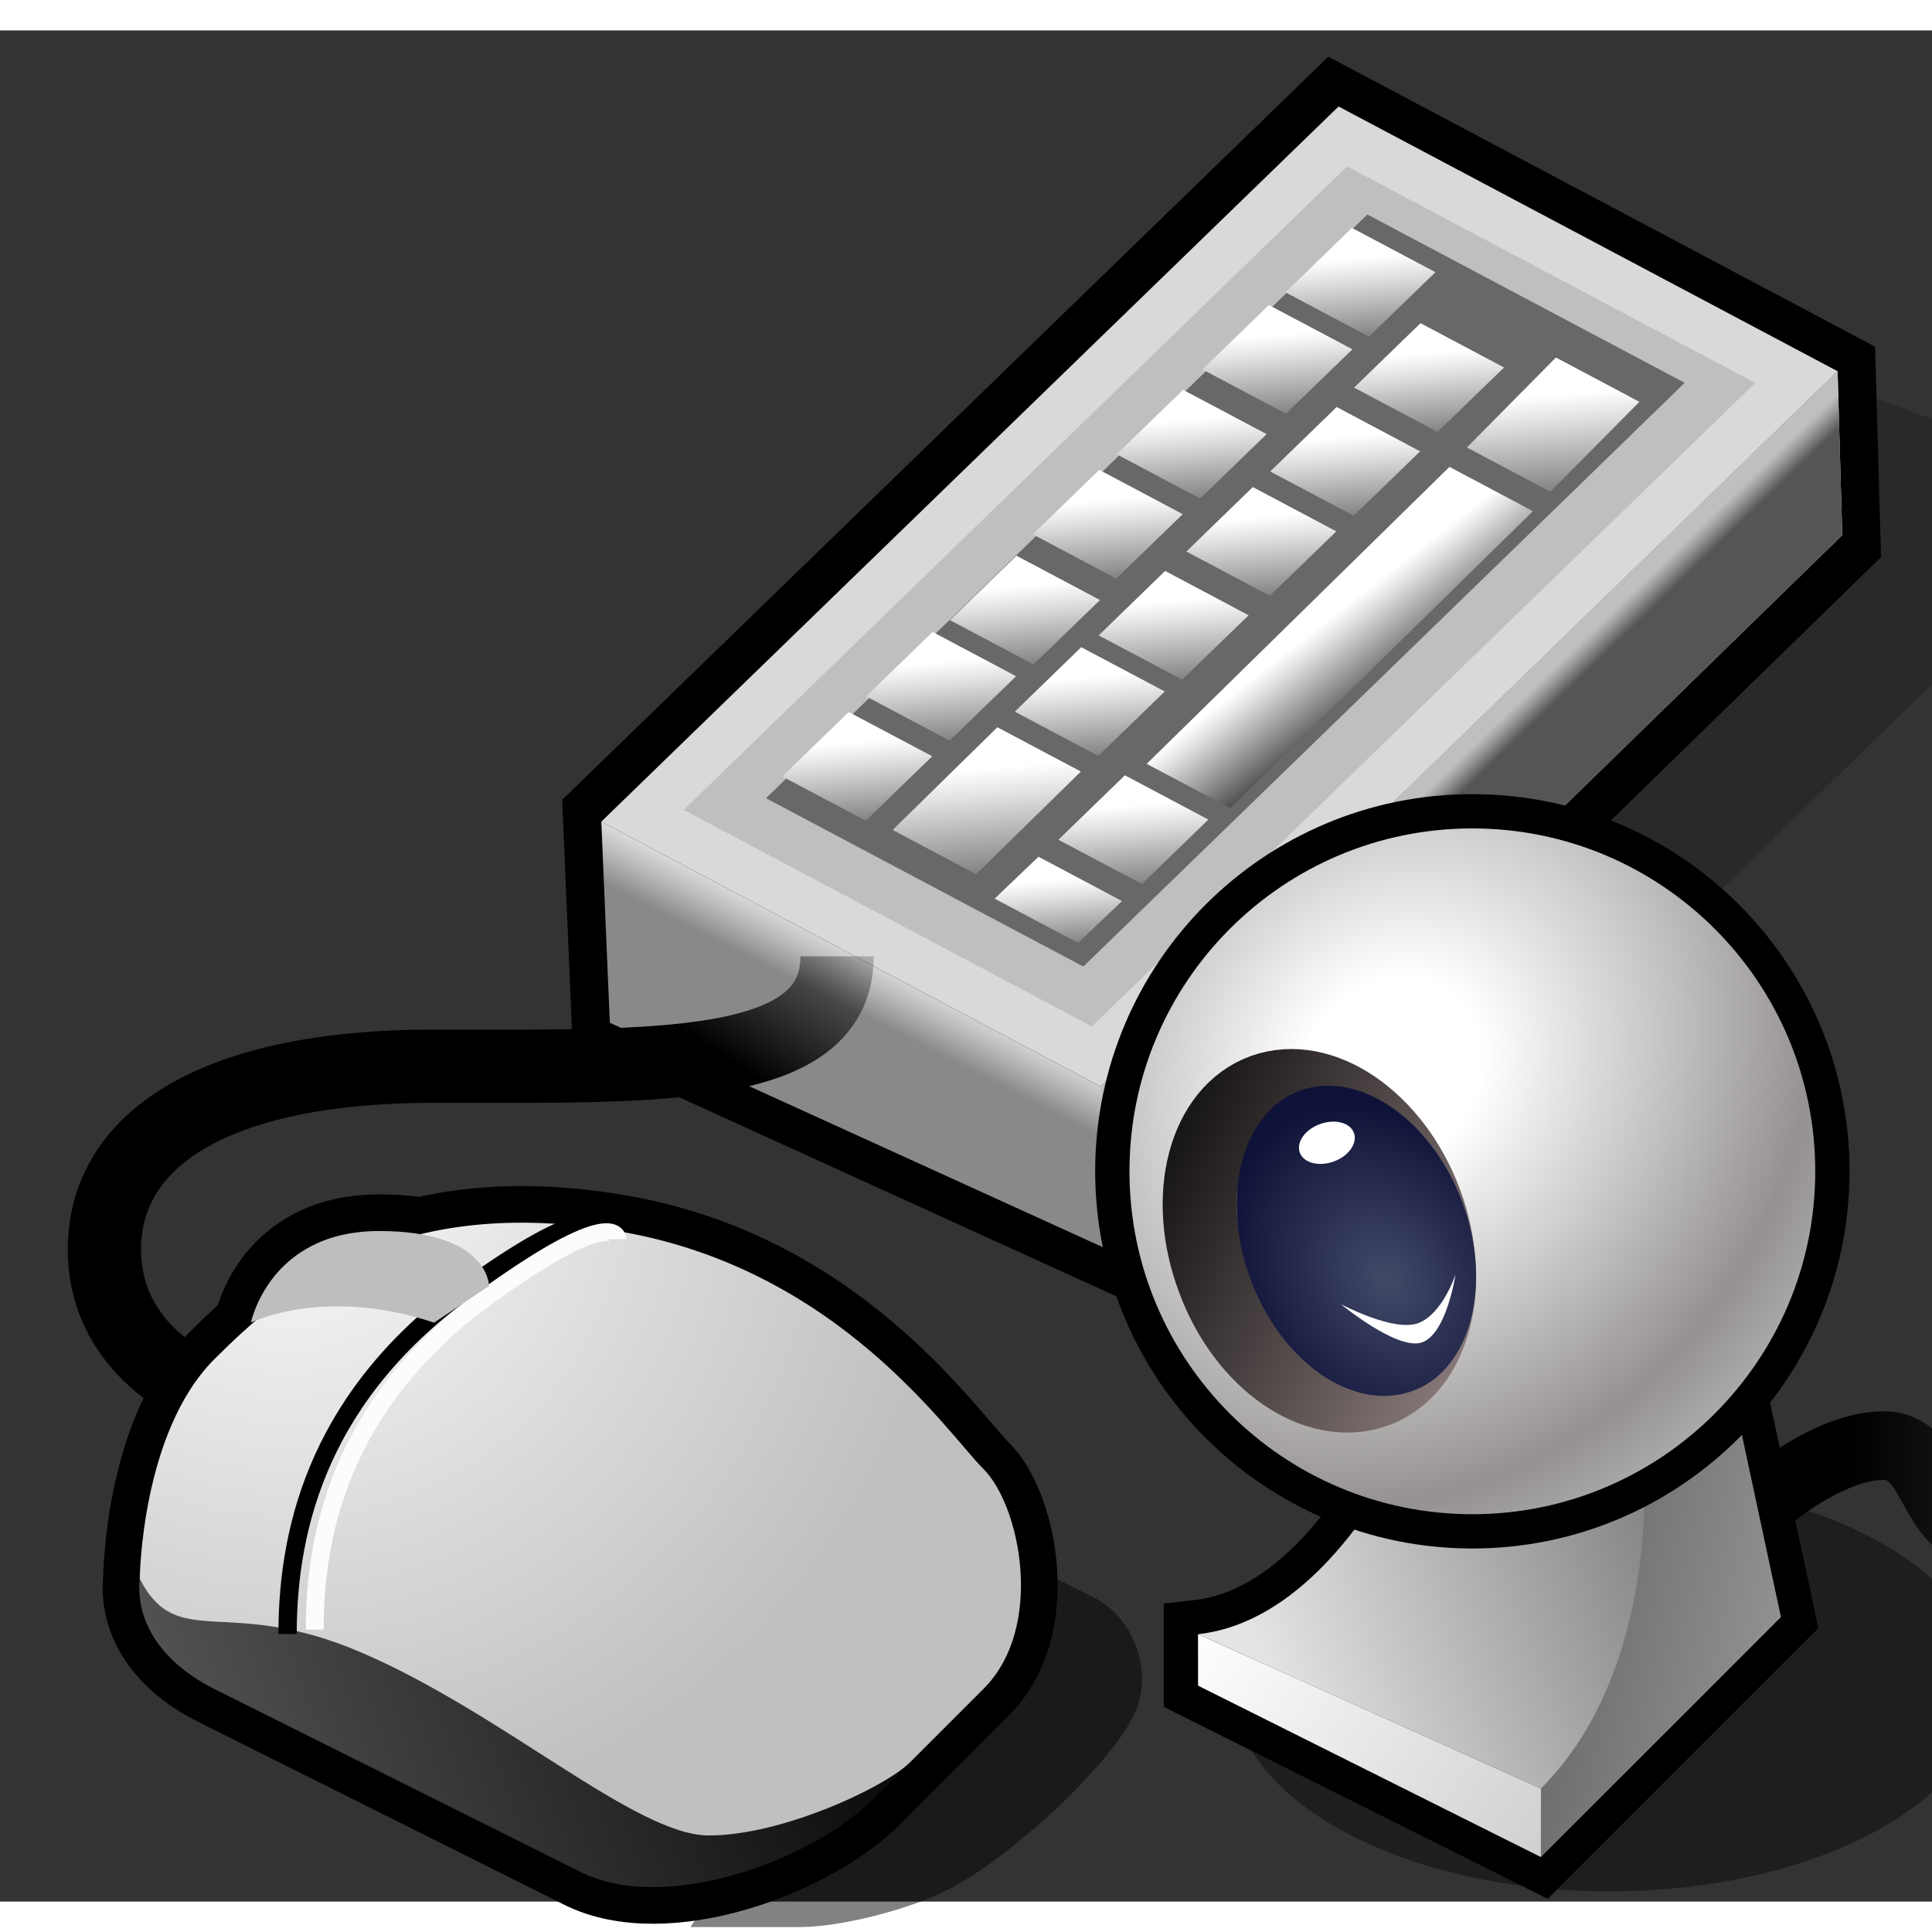 <?xml version="1.0" encoding="UTF-8" standalone="no"?>
<!-- Created with Sodipodi ("http://www.sodipodi.com/") -->

<svg
   xmlns:dc="http://purl.org/dc/elements/1.1/"
   xmlns:cc="http://creativecommons.org/ns#"
   xmlns:rdf="http://www.w3.org/1999/02/22-rdf-syntax-ns#"
   xmlns:svg="http://www.w3.org/2000/svg"
   xmlns="http://www.w3.org/2000/svg"
   xmlns:sodipodi="http://sodipodi.sourceforge.net/DTD/sodipodi-0.dtd"
   xmlns:inkscape="http://www.inkscape.org/namespaces/inkscape"
   width="48pt"
   height="48pt"
   viewBox="-0.124 0.474 127 123"
   overflow="visible"
   enable-background="new -0.124 0.474 127 123"
   xml:space="preserve"
   id="svg548"
   sodipodi:version="0.32"
   sodipodi:docname="preferences-desktop-peripherals.svg"
   version="1.1"
   inkscape:version="0.91 r13725"><rect x="-0.124" y="0.474" width="127" height="123" fill="#333333" stroke="none"/><defs
     id="defs748"><linearGradient
       y2="86.837"
       x2="37.72"
       y1="82.785"
       x1="39.785"
       gradientUnits="userSpaceOnUse"
       id="XMLID_1_"><stop
         id="stop557"
         style="stop-color:#DBDBDA"
         offset="0" /><stop
         id="stop558"
         style="stop-color:#BDBDBC"
         offset="0.404" /><stop
         id="stop559"
         style="stop-color:#898989"
         offset="1" /></linearGradient><linearGradient
       y2="62.032"
       x2="75.263"
       y1="60.488"
       x1="73.772"
       gradientUnits="userSpaceOnUse"
       id="XMLID_2_"><stop
         id="stop565"
         style="stop-color:#BFBFBF"
         offset="0" /><stop
         id="stop566"
         style="stop-color:#A1A1A1"
         offset="0.32" /><stop
         id="stop567"
         style="stop-color:#555555"
         offset="1" /></linearGradient><linearGradient
       y2="66.37"
       x2="25.352"
       y1="57.536"
       x1="24.595"
       gradientUnits="userSpaceOnUse"
       id="XMLID_3_"><stop
         id="stop573"
         style="stop-color:#FFFFFF"
         offset="0" /><stop
         id="stop574"
         style="stop-color:#E0E0E0"
         offset="0.208" /><stop
         id="stop575"
         style="stop-color:#939393"
         offset="0.658" /><stop
         id="stop576"
         style="stop-color:#555555"
         offset="1" /></linearGradient><linearGradient
       y2="59.652"
       x2="32.392"
       y1="50.815"
       x1="31.635"
       gradientUnits="userSpaceOnUse"
       id="XMLID_4_"><stop
         id="stop582"
         style="stop-color:#FFFFFF"
         offset="0" /><stop
         id="stop583"
         style="stop-color:#E0E0E0"
         offset="0.208" /><stop
         id="stop584"
         style="stop-color:#939393"
         offset="0.658" /><stop
         id="stop585"
         style="stop-color:#555555"
         offset="1" /></linearGradient><linearGradient
       y2="53.252"
       x2="39.434"
       y1="44.415"
       x1="38.676"
       gradientUnits="userSpaceOnUse"
       id="XMLID_5_"><stop
         id="stop591"
         style="stop-color:#FFFFFF"
         offset="0" /><stop
         id="stop592"
         style="stop-color:#E0E0E0"
         offset="0.208" /><stop
         id="stop593"
         style="stop-color:#939393"
         offset="0.658" /><stop
         id="stop594"
         style="stop-color:#555555"
         offset="1" /></linearGradient><linearGradient
       y2="46.044"
       x2="46.383"
       y1="37.209"
       x1="45.626"
       gradientUnits="userSpaceOnUse"
       id="XMLID_6_"><stop
         id="stop600"
         style="stop-color:#FFFFFF"
         offset="0" /><stop
         id="stop601"
         style="stop-color:#E0E0E0"
         offset="0.208" /><stop
         id="stop602"
         style="stop-color:#939393"
         offset="0.658" /><stop
         id="stop603"
         style="stop-color:#555555"
         offset="1" /></linearGradient><linearGradient
       y2="39.323"
       x2="53.425"
       y1="30.49"
       x1="52.668"
       gradientUnits="userSpaceOnUse"
       id="XMLID_7_"><stop
         id="stop609"
         style="stop-color:#FFFFFF"
         offset="0" /><stop
         id="stop610"
         style="stop-color:#E0E0E0"
         offset="0.208" /><stop
         id="stop611"
         style="stop-color:#939393"
         offset="0.658" /><stop
         id="stop612"
         style="stop-color:#555555"
         offset="1" /></linearGradient><linearGradient
       y2="32.205"
       x2="60.63"
       y1="23.369"
       x1="59.872"
       gradientUnits="userSpaceOnUse"
       id="XMLID_8_"><stop
         id="stop618"
         style="stop-color:#FFFFFF"
         offset="0" /><stop
         id="stop619"
         style="stop-color:#E0E0E0"
         offset="0.208" /><stop
         id="stop620"
         style="stop-color:#939393"
         offset="0.658" /><stop
         id="stop621"
         style="stop-color:#555555"
         offset="1" /></linearGradient><linearGradient
       y2="71.414"
       x2="36.409"
       y1="59.774"
       x1="35.412"
       gradientUnits="userSpaceOnUse"
       id="XMLID_9_"><stop
         id="stop627"
         style="stop-color:#FFFFFF"
         offset="0" /><stop
         id="stop628"
         style="stop-color:#E0E0E0"
         offset="0.208" /><stop
         id="stop629"
         style="stop-color:#939393"
         offset="0.658" /><stop
         id="stop630"
         style="stop-color:#555555"
         offset="1" /></linearGradient><linearGradient
       y2="60.932"
       x2="44.874"
       y1="52.096"
       x1="44.117"
       gradientUnits="userSpaceOnUse"
       id="XMLID_10_"><stop
         id="stop636"
         style="stop-color:#FFFFFF"
         offset="0" /><stop
         id="stop637"
         style="stop-color:#E0E0E0"
         offset="0.208" /><stop
         id="stop638"
         style="stop-color:#939393"
         offset="0.658" /><stop
         id="stop639"
         style="stop-color:#555555"
         offset="1" /></linearGradient><linearGradient
       y2="54.53"
       x2="51.914"
       y1="45.693"
       x1="51.157"
       gradientUnits="userSpaceOnUse"
       id="XMLID_11_"><stop
         id="stop645"
         style="stop-color:#FFFFFF"
         offset="0" /><stop
         id="stop646"
         style="stop-color:#E0E0E0"
         offset="0.208" /><stop
         id="stop647"
         style="stop-color:#939393"
         offset="0.658" /><stop
         id="stop648"
         style="stop-color:#555555"
         offset="1" /></linearGradient><linearGradient
       y2="47.49"
       x2="59.276"
       y1="38.653"
       x1="58.519"
       gradientUnits="userSpaceOnUse"
       id="XMLID_12_"><stop
         id="stop654"
         style="stop-color:#FFFFFF"
         offset="0" /><stop
         id="stop655"
         style="stop-color:#E0E0E0"
         offset="0.208" /><stop
         id="stop656"
         style="stop-color:#939393"
         offset="0.658" /><stop
         id="stop657"
         style="stop-color:#555555"
         offset="1" /></linearGradient><linearGradient
       y2="40.77"
       x2="66.315"
       y1="31.933"
       x1="65.558"
       gradientUnits="userSpaceOnUse"
       id="XMLID_13_"><stop
         id="stop663"
         style="stop-color:#FFFFFF"
         offset="0" /><stop
         id="stop664"
         style="stop-color:#E0E0E0"
         offset="0.208" /><stop
         id="stop665"
         style="stop-color:#939393"
         offset="0.658" /><stop
         id="stop666"
         style="stop-color:#555555"
         offset="1" /></linearGradient><linearGradient
       y2="33.729"
       x2="73.357"
       y1="24.895"
       x1="72.6"
       gradientUnits="userSpaceOnUse"
       id="XMLID_14_"><stop
         id="stop672"
         style="stop-color:#FFFFFF"
         offset="0" /><stop
         id="stop673"
         style="stop-color:#E0E0E0"
         offset="0.208" /><stop
         id="stop674"
         style="stop-color:#939393"
         offset="0.658" /><stop
         id="stop675"
         style="stop-color:#555555"
         offset="1" /></linearGradient><linearGradient
       y2="71.686"
       x2="48.536"
       y1="62.85"
       x1="47.779"
       gradientUnits="userSpaceOnUse"
       id="XMLID_15_"><stop
         id="stop681"
         style="stop-color:#FFFFFF"
         offset="0" /><stop
         id="stop682"
         style="stop-color:#E0E0E0"
         offset="0.208" /><stop
         id="stop683"
         style="stop-color:#939393"
         offset="0.658" /><stop
         id="stop684"
         style="stop-color:#555555"
         offset="1" /></linearGradient><linearGradient
       y2="76.306"
       x2="42.123"
       y1="69.123"
       x1="41.507"
       gradientUnits="userSpaceOnUse"
       id="XMLID_16_"><stop
         id="stop690"
         style="stop-color:#FFFFFF"
         offset="0" /><stop
         id="stop691"
         style="stop-color:#E0E0E0"
         offset="0.208" /><stop
         id="stop692"
         style="stop-color:#939393"
         offset="0.658" /><stop
         id="stop693"
         style="stop-color:#555555"
         offset="1" /></linearGradient><linearGradient
       y2="53.075"
       x2="68.636"
       y1="47.315"
       x1="64.154"
       gradientUnits="userSpaceOnUse"
       id="XMLID_17_"><stop
         id="stop699"
         style="stop-color:#FFFFFF"
         offset="0" /><stop
         id="stop700"
         style="stop-color:#E0E0E0"
         offset="0.208" /><stop
         id="stop701"
         style="stop-color:#939393"
         offset="0.658" /><stop
         id="stop702"
         style="stop-color:#555555"
         offset="1" /></linearGradient><linearGradient
       y2="39.133"
       x2="83.9"
       y1="28.409"
       x1="82.981"
       gradientUnits="userSpaceOnUse"
       id="XMLID_18_"><stop
         id="stop708"
         style="stop-color:#FFFFFF"
         offset="0" /><stop
         id="stop709"
         style="stop-color:#E0E0E0"
         offset="0.208" /><stop
         id="stop710"
         style="stop-color:#939393"
         offset="0.658" /><stop
         id="stop711"
         style="stop-color:#555555"
         offset="1" /></linearGradient><linearGradient
       y2="25.732"
       x2="67.598"
       y1="16.895"
       x1="66.841"
       gradientUnits="userSpaceOnUse"
       id="XMLID_19_"><stop
         id="stop717"
         style="stop-color:#FFFFFF"
         offset="0" /><stop
         id="stop718"
         style="stop-color:#E0E0E0"
         offset="0.208" /><stop
         id="stop719"
         style="stop-color:#939393"
         offset="0.658" /><stop
         id="stop720"
         style="stop-color:#555555"
         offset="1" /></linearGradient><linearGradient
       y2="56.744"
       x2="101.312"
       y1="65.666"
       x1="95.511"
       gradientUnits="userSpaceOnUse"
       id="XMLID_20_"><stop
         id="stop729"
         style="stop-color:#E6E6E6"
         offset="0" /><stop
         id="stop730"
         style="stop-color:#EAC8C8"
         offset="0.267" /><stop
         id="stop731"
         style="stop-color:#F67A7A"
         offset="0.848" /><stop
         id="stop732"
         style="stop-color:#F96565"
         offset="1" /></linearGradient><linearGradient
       y2="89.136"
       x2="69.695"
       y1="109.965"
       x1="59.05"
       gradientUnits="userSpaceOnUse"
       id="XMLID_21_"><stop
         id="stop738"
         style="stop-color:#E6E6E6"
         offset="0" /><stop
         id="stop739"
         style="stop-color:#EAC8C8"
         offset="0.267" /><stop
         id="stop740"
         style="stop-color:#F67A7A"
         offset="0.848" /><stop
         id="stop741"
         style="stop-color:#F96565"
         offset="1" /></linearGradient><inkscape:perspective
       id="perspective94"
       inkscape:persp3d-origin="24 : 16 : 1"
       inkscape:vp_z="48 : 24 : 1"
       inkscape:vp_y="0 : 1000 : 0"
       inkscape:vp_x="0 : 24 : 1"
       sodipodi:type="inkscape:persp3d" /><linearGradient
       id="linearGradient6035"><stop
         id="stop6037"
         offset="0"
         style="stop-color:#8e908b;stop-opacity:1;" /><stop
         id="stop6039"
         offset="1"
         style="stop-color:#40423f;stop-opacity:1;" /></linearGradient><linearGradient
       id="linearGradient5983"><stop
         id="stop5985"
         offset="0"
         style="stop-color:#3b3c3a;stop-opacity:1;" /><stop
         style="stop-color:#989a96;stop-opacity:1;"
         offset="0.5"
         id="stop5991" /><stop
         id="stop5987"
         offset="1"
         style="stop-color:#31322f;stop-opacity:1;" /></linearGradient><linearGradient
       id="linearGradient7386"><stop
         id="stop7388"
         offset="0"
         style="stop-color:#ffffff;stop-opacity:1;" /><stop
         style="stop-color:#ffffff;stop-opacity:1;"
         offset="0.345"
         id="stop6033" /><stop
         style="stop-color:#c1c1c1;stop-opacity:1;"
         offset="0.797"
         id="stop6031" /><stop
         id="stop7390"
         offset="1"
         style="stop-color:#e3e3e3;stop-opacity:1;" /></linearGradient><linearGradient
       id="linearGradient8895"><stop
         id="stop8899"
         offset="0"
         style="stop-color:#204a87;stop-opacity:0;" /><stop
         style="stop-color:#204a87;stop-opacity:0;"
         offset="0.5"
         id="stop8905" /><stop
         id="stop8897"
         offset="1"
         style="stop-color:#204a87;stop-opacity:1;" /></linearGradient><linearGradient
       y2="29.17"
       x2="70.12"
       y1="19.7"
       x1="76.27"
       gradientUnits="userSpaceOnUse"
       id="gradient0"><stop
         id="stop7762"
         stop-opacity="0"
         stop-color="#010000"
         offset="0" /><stop
         id="stop7764"
         stop-color="#010000"
         offset="1" /></linearGradient><linearGradient
       y2="-22.64"
       x2="29.83"
       y1="-5.37"
       x1="-20.36"
       gradientUnits="userSpaceOnUse"
       id="gradient1"><stop
         id="stop7771"
         stop-color="#696969"
         offset="0" /><stop
         id="stop7773"
         stop-color="#010101"
         offset="1" /></linearGradient><radialGradient
       gradientTransform="matrix(0.562,0,0,0.562,16,16)"
       r="64"
       cy="0"
       cx="0"
       gradientUnits="userSpaceOnUse"
       id="gradient2"><stop
         id="stop7778"
         stop-color="#fbfbfb"
         offset="0" /><stop
         id="stop7780"
         stop-color="#c0c0c0"
         offset="1" /></radialGradient><radialGradient
       gradientTransform="matrix(-0.069,-0.174,0.174,-0.069,22.617,25.782)"
       r="64"
       cy="0"
       cx="0"
       gradientUnits="userSpaceOnUse"
       id="gradient3"><stop
         id="stop7789"
         stop-color="#bebebe"
         offset="1" /><stop
         id="stop7791"
         stop-color="#010000"
         offset="0" /></radialGradient><linearGradient
       y2="86.837"
       x2="37.72"
       y1="82.785"
       x1="39.785"
       gradientUnits="userSpaceOnUse"
       id="XMLID_1_-7"><stop
         id="stop557-6"
         style="stop-color:#DBDBDA"
         offset="0" /><stop
         id="stop558-0"
         style="stop-color:#BDBDBC"
         offset="0.404" /><stop
         id="stop559-4"
         style="stop-color:#898989"
         offset="1" /></linearGradient><linearGradient
       y2="62.032"
       x2="75.263"
       y1="60.488"
       x1="73.772"
       gradientUnits="userSpaceOnUse"
       id="XMLID_2_-6"><stop
         id="stop565-9"
         style="stop-color:#BFBFBF"
         offset="0" /><stop
         id="stop566-8"
         style="stop-color:#A1A1A1"
         offset="0.32" /><stop
         id="stop567-0"
         style="stop-color:#555555"
         offset="1" /></linearGradient><linearGradient
       y2="66.37"
       x2="25.352"
       y1="57.536"
       x1="24.595"
       gradientUnits="userSpaceOnUse"
       id="XMLID_3_-3"><stop
         id="stop573-8"
         style="stop-color:#FFFFFF"
         offset="0" /><stop
         id="stop574-1"
         style="stop-color:#E0E0E0"
         offset="0.208" /><stop
         id="stop575-9"
         style="stop-color:#939393"
         offset="0.658" /><stop
         id="stop576-3"
         style="stop-color:#555555"
         offset="1" /></linearGradient><linearGradient
       y2="59.652"
       x2="32.392"
       y1="50.815"
       x1="31.635"
       gradientUnits="userSpaceOnUse"
       id="XMLID_4_-1"><stop
         id="stop582-8"
         style="stop-color:#FFFFFF"
         offset="0" /><stop
         id="stop583-4"
         style="stop-color:#E0E0E0"
         offset="0.208" /><stop
         id="stop584-6"
         style="stop-color:#939393"
         offset="0.658" /><stop
         id="stop585-5"
         style="stop-color:#555555"
         offset="1" /></linearGradient><linearGradient
       y2="53.251"
       x2="39.434"
       y1="44.415"
       x1="38.676"
       gradientUnits="userSpaceOnUse"
       id="XMLID_5_-2"><stop
         id="stop591-9"
         style="stop-color:#FFFFFF"
         offset="0" /><stop
         id="stop592-3"
         style="stop-color:#E0E0E0"
         offset="0.208" /><stop
         id="stop593-3"
         style="stop-color:#939393"
         offset="0.658" /><stop
         id="stop594-1"
         style="stop-color:#555555"
         offset="1" /></linearGradient><linearGradient
       y2="46.044"
       x2="46.383"
       y1="37.209"
       x1="45.626"
       gradientUnits="userSpaceOnUse"
       id="XMLID_6_-4"><stop
         id="stop600-8"
         style="stop-color:#FFFFFF"
         offset="0" /><stop
         id="stop601-2"
         style="stop-color:#E0E0E0"
         offset="0.208" /><stop
         id="stop602-8"
         style="stop-color:#939393"
         offset="0.658" /><stop
         id="stop603-2"
         style="stop-color:#555555"
         offset="1" /></linearGradient><linearGradient
       y2="39.323"
       x2="53.425"
       y1="30.49"
       x1="52.668"
       gradientUnits="userSpaceOnUse"
       id="XMLID_7_-5"><stop
         id="stop609-3"
         style="stop-color:#FFFFFF"
         offset="0" /><stop
         id="stop610-8"
         style="stop-color:#E0E0E0"
         offset="0.208" /><stop
         id="stop611-2"
         style="stop-color:#939393"
         offset="0.658" /><stop
         id="stop612-1"
         style="stop-color:#555555"
         offset="1" /></linearGradient><linearGradient
       y2="32.205"
       x2="60.63"
       y1="23.369"
       x1="59.872"
       gradientUnits="userSpaceOnUse"
       id="XMLID_8_-9"><stop
         id="stop618-8"
         style="stop-color:#FFFFFF"
         offset="0" /><stop
         id="stop619-9"
         style="stop-color:#E0E0E0"
         offset="0.208" /><stop
         id="stop620-8"
         style="stop-color:#939393"
         offset="0.658" /><stop
         id="stop621-9"
         style="stop-color:#555555"
         offset="1" /></linearGradient><linearGradient
       y2="71.414"
       x2="36.409"
       y1="59.774"
       x1="35.412"
       gradientUnits="userSpaceOnUse"
       id="XMLID_9_-0"><stop
         id="stop627-2"
         style="stop-color:#FFFFFF"
         offset="0" /><stop
         id="stop628-7"
         style="stop-color:#E0E0E0"
         offset="0.208" /><stop
         id="stop629-3"
         style="stop-color:#939393"
         offset="0.658" /><stop
         id="stop630-3"
         style="stop-color:#555555"
         offset="1" /></linearGradient><linearGradient
       y2="60.932"
       x2="44.874"
       y1="52.096"
       x1="44.117"
       gradientUnits="userSpaceOnUse"
       id="XMLID_10_-0"><stop
         id="stop636-4"
         style="stop-color:#FFFFFF"
         offset="0" /><stop
         id="stop637-1"
         style="stop-color:#E0E0E0"
         offset="0.208" /><stop
         id="stop638-5"
         style="stop-color:#939393"
         offset="0.658" /><stop
         id="stop639-1"
         style="stop-color:#555555"
         offset="1" /></linearGradient><linearGradient
       y2="54.53"
       x2="51.914"
       y1="45.693"
       x1="51.157"
       gradientUnits="userSpaceOnUse"
       id="XMLID_11_-8"><stop
         id="stop645-9"
         style="stop-color:#FFFFFF"
         offset="0" /><stop
         id="stop646-0"
         style="stop-color:#E0E0E0"
         offset="0.208" /><stop
         id="stop647-1"
         style="stop-color:#939393"
         offset="0.658" /><stop
         id="stop648-2"
         style="stop-color:#555555"
         offset="1" /></linearGradient><linearGradient
       y2="47.49"
       x2="59.276"
       y1="38.653"
       x1="58.519"
       gradientUnits="userSpaceOnUse"
       id="XMLID_12_-3"><stop
         id="stop654-7"
         style="stop-color:#FFFFFF"
         offset="0" /><stop
         id="stop655-2"
         style="stop-color:#E0E0E0"
         offset="0.208" /><stop
         id="stop656-5"
         style="stop-color:#939393"
         offset="0.658" /><stop
         id="stop657-5"
         style="stop-color:#555555"
         offset="1" /></linearGradient><linearGradient
       y2="40.77"
       x2="66.315"
       y1="31.933"
       x1="65.558"
       gradientUnits="userSpaceOnUse"
       id="XMLID_13_-4"><stop
         id="stop663-2"
         style="stop-color:#FFFFFF"
         offset="0" /><stop
         id="stop664-0"
         style="stop-color:#E0E0E0"
         offset="0.208" /><stop
         id="stop665-5"
         style="stop-color:#939393"
         offset="0.658" /><stop
         id="stop666-7"
         style="stop-color:#555555"
         offset="1" /></linearGradient><linearGradient
       y2="33.729"
       x2="73.357"
       y1="24.895"
       x1="72.6"
       gradientUnits="userSpaceOnUse"
       id="XMLID_14_-2"><stop
         id="stop672-4"
         style="stop-color:#FFFFFF"
         offset="0" /><stop
         id="stop673-7"
         style="stop-color:#E0E0E0"
         offset="0.208" /><stop
         id="stop674-1"
         style="stop-color:#939393"
         offset="0.658" /><stop
         id="stop675-2"
         style="stop-color:#555555"
         offset="1" /></linearGradient><linearGradient
       y2="71.686"
       x2="48.536"
       y1="62.85"
       x1="47.779"
       gradientUnits="userSpaceOnUse"
       id="XMLID_15_-6"><stop
         id="stop681-3"
         style="stop-color:#FFFFFF"
         offset="0" /><stop
         id="stop682-6"
         style="stop-color:#E0E0E0"
         offset="0.208" /><stop
         id="stop683-6"
         style="stop-color:#939393"
         offset="0.658" /><stop
         id="stop684-6"
         style="stop-color:#555555"
         offset="1" /></linearGradient><linearGradient
       y2="76.306"
       x2="42.123"
       y1="69.123"
       x1="41.507"
       gradientUnits="userSpaceOnUse"
       id="XMLID_16_-9"><stop
         id="stop690-6"
         style="stop-color:#FFFFFF"
         offset="0" /><stop
         id="stop691-1"
         style="stop-color:#E0E0E0"
         offset="0.208" /><stop
         id="stop692-3"
         style="stop-color:#939393"
         offset="0.658" /><stop
         id="stop693-3"
         style="stop-color:#555555"
         offset="1" /></linearGradient><linearGradient
       y2="53.075"
       x2="68.636"
       y1="47.314"
       x1="64.154"
       gradientUnits="userSpaceOnUse"
       id="XMLID_17_-4"><stop
         id="stop699-1"
         style="stop-color:#FFFFFF"
         offset="0" /><stop
         id="stop700-5"
         style="stop-color:#E0E0E0"
         offset="0.208" /><stop
         id="stop701-6"
         style="stop-color:#939393"
         offset="0.658" /><stop
         id="stop702-3"
         style="stop-color:#555555"
         offset="1" /></linearGradient><linearGradient
       y2="39.133"
       x2="83.9"
       y1="28.409"
       x1="82.98"
       gradientUnits="userSpaceOnUse"
       id="XMLID_18_-7"><stop
         id="stop708-9"
         style="stop-color:#FFFFFF"
         offset="0" /><stop
         id="stop709-0"
         style="stop-color:#E0E0E0"
         offset="0.208" /><stop
         id="stop710-2"
         style="stop-color:#939393"
         offset="0.658" /><stop
         id="stop711-7"
         style="stop-color:#555555"
         offset="1" /></linearGradient><linearGradient
       y2="25.732"
       x2="67.598"
       y1="16.895"
       x1="66.841"
       gradientUnits="userSpaceOnUse"
       id="XMLID_19_-6"><stop
         id="stop717-8"
         style="stop-color:#FFFFFF"
         offset="0" /><stop
         id="stop718-9"
         style="stop-color:#E0E0E0"
         offset="0.208" /><stop
         id="stop719-8"
         style="stop-color:#939393"
         offset="0.658" /><stop
         id="stop720-3"
         style="stop-color:#555555"
         offset="1" /></linearGradient></defs><sodipodi:namedview
     id="base"
     showgrid="false"
     inkscape:zoom="2.1572739"
     inkscape:cx="-44.559537"
     inkscape:cy="-38.117907"
     inkscape:window-width="1364"
     inkscape:window-height="708"
     inkscape:window-x="2"
     inkscape:window-y="30"
     inkscape:window-maximized="1"
     inkscape:current-layer="svg548" /><g
     transform="matrix(0.783,0,0,0.783,36.833,2.199)"
     id="g7728"><path
       d="M 62.205,2.047 0,62.387 0.884,83.292 46.887,104.238 110.719,42.013 110.219,24.348 64.316,0 62.205,2.047 Z"
       id="path551"
       inkscape:connector-curvature="0" /><path
       d="M 107.071,26.408 65.177,4.182 3.283,64.219 l 0.715,16.887 41.894,19.074 61.57,-60.012 -0.391,-13.76 z"
       id="path552"
       inkscape:connector-curvature="0" /><path
       d="M 107.071,26.408 45.18,86.445 3.283,64.219 65.177,4.182 107.071,26.408 Z"
       id="path553"
       inkscape:connector-curvature="0"
       style="fill:#d9d9d9" /><path
       d="m 10.197,63.238 c 7.188,3.811 30.22,16.031 34.268,18.176 C 48.19,77.801 93.342,34.002 100.159,27.389 92.97,23.576 69.938,11.357 65.889,9.211 62.164,12.826 17.012,56.625 10.197,63.238 Z"
       id="path554"
       inkscape:connector-curvature="0"
       style="fill:#bfbfbf" /><path
       d="M 67.594,13.25 17.108,62.254 c 0,0 22.276,11.814 26.643,14.133 C 47.418,72.83 86.568,34.852 94.236,27.381 L 67.594,13.25 Z"
       id="path555"
       inkscape:connector-curvature="0"
       style="fill:#686868" /><path
       d="M 3.283,64.219 45.18,86.445 107.072,26.408 107.463,40.168 45.893,100.18 3.998,81.105 3.283,64.219 Z"
       id="path563"
       style="fill:url(#XMLID_1_-7)"
       inkscape:connector-curvature="0" /><path
       d="m 45.18,86.445 61.892,-60.037 0.391,13.76 -61.57,60.012 -0.713,-13.735 z"
       id="path571"
       style="fill:url(#XMLID_2_-6)"
       inkscape:connector-curvature="0" /><path
       d="m 18.476,60.428 5.577,-5.412 7.012,3.721 -5.583,5.406 -7.006,-3.715 z"
       id="path580"
       style="fill:url(#XMLID_3_-3)"
       inkscape:connector-curvature="0" /><path
       d="m 25.516,53.709 5.579,-5.414 7.011,3.721 -5.584,5.408 -7.006,-3.715 z"
       id="path589"
       style="fill:url(#XMLID_4_-1)"
       inkscape:connector-curvature="0" /><path
       d="m 32.556,47.307 5.579,-5.412 7.013,3.723 -5.583,5.406 -7.009,-3.717 z"
       id="path598"
       style="fill:url(#XMLID_5_-2)"
       inkscape:connector-curvature="0" /><path
       d="m 39.507,40.1 5.579,-5.412 7.01,3.721 -5.583,5.408 -7.006,-3.717 z"
       id="path607"
       style="fill:url(#XMLID_6_-4)"
       inkscape:connector-curvature="0" /><path
       d="m 46.547,33.381 5.579,-5.41 7.013,3.719 -5.584,5.406 -7.008,-3.715 z"
       id="path616"
       style="fill:url(#XMLID_7_-5)"
       inkscape:connector-curvature="0" /><path
       d="m 53.753,26.26 5.576,-5.41 7.013,3.719 -5.584,5.408 -7.005,-3.717 z"
       id="path625"
       style="fill:url(#XMLID_8_-9)"
       inkscape:connector-curvature="0" /><path
       d="m 27.74,64.92 8.793,-8.623 7.011,3.719 -8.798,8.621 -7.006,-3.717 z"
       id="path634"
       style="fill:url(#XMLID_9_-0)"
       inkscape:connector-curvature="0" /><path
       d="m 37.997,54.986 5.576,-5.41 7.013,3.719 -5.583,5.41 -7.006,-3.719 z"
       id="path643"
       style="fill:url(#XMLID_10_-0)"
       inkscape:connector-curvature="0" /><path
       d="m 45.037,48.588 5.579,-5.414 7.011,3.723 -5.584,5.406 -7.006,-3.715 z"
       id="path652"
       style="fill:url(#XMLID_11_-8)"
       inkscape:connector-curvature="0" /><path
       d="m 52.399,41.547 5.578,-5.414 7.011,3.721 -5.583,5.408 -7.006,-3.715 z"
       id="path661"
       style="fill:url(#XMLID_12_-3)"
       inkscape:connector-curvature="0" /><path
       d="m 59.439,34.826 5.579,-5.414 7.01,3.723 -5.583,5.406 -7.006,-3.715 z"
       id="path670"
       style="fill:url(#XMLID_13_-4)"
       inkscape:connector-curvature="0" /><path
       d="m 66.479,27.785 5.579,-5.41 7.013,3.721 -5.584,5.406 -7.008,-3.717 z"
       id="path679"
       style="fill:url(#XMLID_14_-2)"
       inkscape:connector-curvature="0" /><path
       d="m 41.659,65.742 5.579,-5.412 7.011,3.721 -5.584,5.406 -7.006,-3.715 z"
       id="path688"
       style="fill:url(#XMLID_15_-6)"
       inkscape:connector-curvature="0" /><path
       d="m 36.304,70.688 3.681,-3.52 7.013,3.721 -3.688,3.514 -7.006,-3.715 z"
       id="path697"
       style="fill:url(#XMLID_16_-9)"
       inkscape:connector-curvature="0" /><path
       d="m 49.067,59.371 25.42,-24.934 7.01,3.721 -25.424,24.928 -7.006,-3.715 z"
       id="path706"
       style="fill:url(#XMLID_17_-4)"
       inkscape:connector-curvature="0" /><path
       d="m 75.951,32.809 7.472,-7.553 7.013,3.721 -7.479,7.547 -7.006,-3.715 z"
       id="path715"
       style="fill:url(#XMLID_18_-7)"
       inkscape:connector-curvature="0" /><path
       d="m 60.722,19.787 5.576,-5.412 7.013,3.719 -5.583,5.41 -7.006,-3.717 z"
       id="path724"
       style="fill:url(#XMLID_19_-6)"
       inkscape:connector-curvature="0" /><path
       d="m 46.887,104.238 14.841,0.355 64.869,-63.232 -0.31,-6.848 -16.137,-5.869 -0.49,12.717 -62.773,62.877 z"
       id="path725"
       inkscape:connector-curvature="0"
       style="opacity:0.2" /></g><g
     style="color-interpolation:linearRGB"
     id="g7801"
     transform="matrix(1.204,0,0,1.204,-0.484,56.52)"><g
       id="g7757"><path
         id="path7759"
         d="m 38,57 c 0,0 3.21,0 5.99,0 2.13,0 5.8,-0.9 8.01,-2.01 3.49,-1.74 9.24,-7.11 10.34,-9.86 C 63.21,42.95 62.2,40.1 59.99,38.99 56.5,37.25 52,35 52,35 L 38,57 Z"
         style="fill:#010000;fill-opacity:0.49"
         inkscape:connector-curvature="0" /><linearGradient
         y2="29.17"
         x2="70.12"
         y1="19.7"
         x1="76.27"
         gradientUnits="userSpaceOnUse"
         id="linearGradient8243"><stop
           id="stop8245"
           stop-opacity="0"
           stop-color="#010000"
           offset="0" /><stop
           id="stop8247"
           stop-color="#010000"
           offset="1" /></linearGradient><path
         id="path7766"
         d="M 12,28 C 12,28 6,26 6,20 6,14 12,10 24,10 36,10 46,10.4 46,4"
         style="fill:none;stroke:url(#gradient0);stroke-width:4"
         inkscape:connector-curvature="0" /><path
         id="path7768"
         d="m 39,52 c 4,0 9.62,-2.63 10.99,-4 C 51.36,46.63 52.73,45.26 54,43.99 57.36,40.63 56,34 54,32 52,30 46,21 34,19 22,17 16,22 12,26 8,30 7.93,37.99 7.93,37.99 10,42 12.68,38.86 20,42 27.76,45.32 35,52 39,52 Z M 12,44 c 5.95,2.97 14.03,7.01 19.99,9.99 C 36.64,56.32 44.64,53.35 48,50 50.53,47.46 49.46,48.53 52,46 55.35,42.64 56.64,36.32 51.99,33.99 46.03,31.01 37.95,26.97 32,24 27.34,21.67 21.36,22.63 18,25.99 15.47,28.52 12.52,31.47 9.99,34 6.63,37.36 7.34,41.67 12,44 Z m 2,-20 c 0,0 4,-2 10,0 l 3,-2 c 0,0 0,-3 -6,-3 -6,0 -7,5 -7,5 z"
         style="fill:none;stroke:#010000;stroke-width:4;stroke-linecap:round;stroke-linejoin:round"
         inkscape:connector-curvature="0" /><linearGradient
         y2="-22.64"
         x2="29.83"
         y1="-5.37"
         x1="-20.36"
         gradientUnits="userSpaceOnUse"
         id="linearGradient8251"><stop
           id="stop8253"
           stop-color="#696969"
           offset="0" /><stop
           id="stop8255"
           stop-color="#010101"
           offset="1" /></linearGradient><path
         id="path7775"
         d="m 12,44 c 5.95,2.97 14.03,7.01 19.99,9.99 C 36.64,56.32 44.64,53.35 48,50 50.53,47.46 49.46,48.53 52,46 55.35,42.64 56.64,36.32 51.99,33.99 46.03,31.01 37.95,26.97 32,24 27.34,21.67 21.36,22.63 18,25.99 15.47,28.52 12.52,31.47 9.99,34 6.63,37.36 7.34,41.67 12,44 Z"
         style="fill:url(#gradient1)"
         inkscape:connector-curvature="0" /><radialGradient
         gradientTransform="matrix(0.562,0,0,0.562,16,16)"
         r="64"
         cy="0"
         cx="0"
         gradientUnits="userSpaceOnUse"
         id="radialGradient8258"><stop
           id="stop8260"
           stop-color="#fbfbfb"
           offset="0" /><stop
           id="stop8262"
           stop-color="#c0c0c0"
           offset="1" /></radialGradient><path
         id="path7782"
         d="m 39,52 c 4,0 9.62,-2.63 10.99,-4 C 51.36,46.63 52.73,45.26 54,43.99 57.36,40.63 56,34 54,32 52,30 46,21 34,19 22,17 16,22 12,26 8,30 7.93,37.99 7.93,37.99 10,42 12.68,38.86 20,42 c 7.76,3.32 15,10 19,10 z"
         style="fill:url(#gradient2)"
         inkscape:connector-curvature="0" /><path
         id="path7784"
         d="m 16,41 c 0,-6 1.86,-13.19 10,-19 7,-5 7,-3 7,-3"
         style="fill:none;stroke:#010000;stroke-width:1"
         inkscape:connector-curvature="0" /><path
         id="path7786"
         transform="matrix(0.972,0,0,0.969,1.929,1.032)"
         d="m 16,41 c 0,-6 1.86,-13.19 10,-19 7,-5 7,-3 7,-3"
         style="fill:none;stroke:#fcfcfc;stroke-width:1"
         inkscape:connector-curvature="0" /><radialGradient
         gradientTransform="matrix(-0.069,-0.174,0.174,-0.069,22.617,25.782)"
         r="64"
         cy="0"
         cx="0"
         gradientUnits="userSpaceOnUse"
         id="radialGradient8267"><stop
           id="stop8269"
           stop-color="#bebebe"
           offset="1" /><stop
           id="stop8271"
           stop-color="#010000"
           offset="0" /></radialGradient><path
         id="path7793"
         d="m 14,24 c 0,0 4,-2 10,0 l 3,-2 c 0,0 0,-3 -6,-3 -6,0 -7,5 -7,5 z"
         style="fill:url(#gradient3)"
         inkscape:connector-curvature="0" /></g></g><g
     style="color-interpolation:linearRGB"
     id="g7853"
     transform="matrix(1.127,0,0,1.127,62.851,50.676)"><g
       id="g7784"><path
         id="path7786-6"
         d="M 38,40 C 25.84,40 16,45.37 16,52 16,58.61 25.84,64 38,64 50.14,64 60,58.61 60,52 60,45.37 50.14,40 38,40 Z"
         style="fill:#010101;fill-opacity:0.408"
         inkscape:connector-curvature="0" /><linearGradient
         y2="-64"
         x2="68"
         y1="-64"
         x1="52"
         gradientUnits="userSpaceOnUse"
         id="gradient0-2"><stop
           id="stop7789-6"
           stop-color="#010000"
           offset="0" /><stop
           id="stop7791-7"
           stop-opacity="0"
           stop-color="#010000"
           offset="1" /></linearGradient><path
         id="path7793-6"
         d="m 44,44 c 0,0 5.51,-6 10,-6 4,0 2,8 10,4"
         style="fill:none;stroke:url(#gradient0-2);stroke-width:4"
         inkscape:connector-curvature="0" /><path
         id="path7795"
         d="m 28,34 c 0,0 -5,14 -14,15 l 0,3 20,10 14,-14 -3,-14 -17,0 z"
         style="fill:none;stroke:#010000;stroke-width:4"
         inkscape:connector-curvature="0" /><linearGradient
         y2="-3.5"
         x2="71.92"
         y1="-9.73"
         x1="41.67"
         gradientUnits="userSpaceOnUse"
         id="gradient1-2"><stop
           id="stop7798"
           stop-color="#5c5c5c"
           offset="0" /><stop
           id="stop7800"
           stop-color="#b8b8b8"
           offset="1" /></linearGradient><path
         id="path7802"
         d="M 34,36 34,62 48,48 45,34 34,36 Z"
         style="fill:url(#gradient1-2)"
         inkscape:connector-curvature="0" /><linearGradient
         y2="81.76"
         x2="-8.94"
         y1="97.46"
         x1="14.26"
         gradientUnits="userSpaceOnUse"
         id="gradient2-8"><stop
           id="stop7805"
           stop-color="#c9c9c9"
           offset="0" /><stop
           id="stop7807"
           stop-color="#ffffff"
           offset="1" /></linearGradient><path
         id="path7809"
         d="m 14,52 20,10 0,-4 -20,-9 0,3 z"
         style="fill:url(#gradient2-8)"
         inkscape:connector-curvature="0" /><linearGradient
         y2="73.34"
         x2="26.51"
         y1="63.65"
         x1="51.94"
         gradientUnits="userSpaceOnUse"
         id="gradient3-2"><stop
           id="stop7812"
           stop-color="#797979"
           offset="0" /><stop
           id="stop7814"
           stop-color="#e4e4e4"
           offset="1" /></linearGradient><path
         id="path7816"
         d="m 34,58 c 7,-7 6,-19 6,-19 L 28,34 c 0,0 -5,14 -14,15 l 20,9 z"
         style="fill:url(#gradient3-2)"
         inkscape:connector-curvature="0" /><path
         id="path7818"
         d="M 30,2 C 18.95,2 10,10.95 10,22 10,33.03 18.95,42 30,42 41.03,42 50,33.03 50,22 50,10.95 41.03,2 30,2 Z"
         style="fill:none;stroke:#010000;stroke-width:4"
         inkscape:connector-curvature="0" /><radialGradient
         gradientTransform="matrix(0.373,0.292,-0.336,0.429,25.291,16.142)"
         r="64"
         cy="0"
         cx="0"
         gradientUnits="userSpaceOnUse"
         id="gradient4"><stop
           id="stop7821"
           stop-color="#ffffff"
           offset="0.165" /><stop
           id="stop7823"
           stop-color="#959191"
           offset="0.769" /><stop
           id="stop7825"
           stop-color="#b9b9b9"
           offset="1" /></radialGradient><path
         id="path7827"
         d="M 30,2 C 18.95,2 10,10.95 10,22 10,33.03 18.95,42 30,42 41.03,42 50,33.03 50,22 50,10.95 41.03,2 30,2 Z"
         style="fill:url(#gradient4)"
         inkscape:connector-curvature="0" /><linearGradient
         y2="-4"
         x2="38"
         y1="-4"
         x1="-6"
         gradientUnits="userSpaceOnUse"
         id="gradient5"><stop
           id="stop7830"
           stop-color="#010101"
           offset="0.251" /><stop
           id="stop7832"
           stop-color="#c1acac"
           offset="1" /></linearGradient><path
         id="path7834"
         transform="matrix(0.985,0.435,-0.438,0.977,24.683,-30.294)"
         d="m 12.25,43.25 c -2.42,2.35 -1.64,7.06 1.74,10.51 3.36,3.47 8.04,4.34 10.47,1.99 2.41,-2.34 1.63,-7.05 -1.73,-10.51 -3.37,-3.45 -8.06,-4.33 -10.48,-1.99 z"
         style="fill:none;stroke:url(#gradient5);stroke-width:4"
         inkscape:connector-curvature="0" /><radialGradient
         gradientTransform="matrix(0.135,0.087,-0.067,0.104,20.705,50.736)"
         r="64"
         cy="0"
         cx="0"
         gradientUnits="userSpaceOnUse"
         id="gradient6"><stop
           id="stop7837"
           stop-color="#434a68"
           offset="0" /><stop
           id="stop7839"
           stop-color="#0f1238"
           offset="1" /></radialGradient><path
         id="path7841"
         transform="matrix(0.985,0.435,-0.438,0.977,26.838,-30.294)"
         d="m 12.25,43.25 c -2.42,2.35 -1.64,7.06 1.74,10.51 3.36,3.47 8.04,4.34 10.47,1.99 2.41,-2.34 1.63,-7.05 -1.73,-10.51 -3.37,-3.45 -8.06,-4.33 -10.48,-1.99 z"
         style="fill:url(#gradient6)"
         inkscape:connector-curvature="0" /><path
         id="path7843"
         transform="matrix(-0.078,0.174,-0.176,-0.077,31.659,20.954)"
         d="m 12.25,43.25 c -2.42,2.35 -1.64,7.06 1.74,10.51 3.36,3.47 8.04,4.34 10.47,1.99 2.41,-2.34 1.63,-7.05 -1.73,-10.51 -3.37,-3.45 -8.06,-4.33 -10.48,-1.99 z"
         style="fill:#ffffff"
         inkscape:connector-curvature="0" /><path
         id="path7845"
         transform="matrix(0.985,0.435,-0.438,0.977,26.838,-30.294)"
         d="m 19,53 c 0,0 3.24,0.24 4.24,-0.76 1,-1 0.76,-3.24 0.76,-3.24 0,0 0.87,3.1 -0.13,4.1 C 22.87,54.1 19,53 19,53 Z"
         style="fill:#ffffff"
         inkscape:connector-curvature="0" /></g></g></svg>
